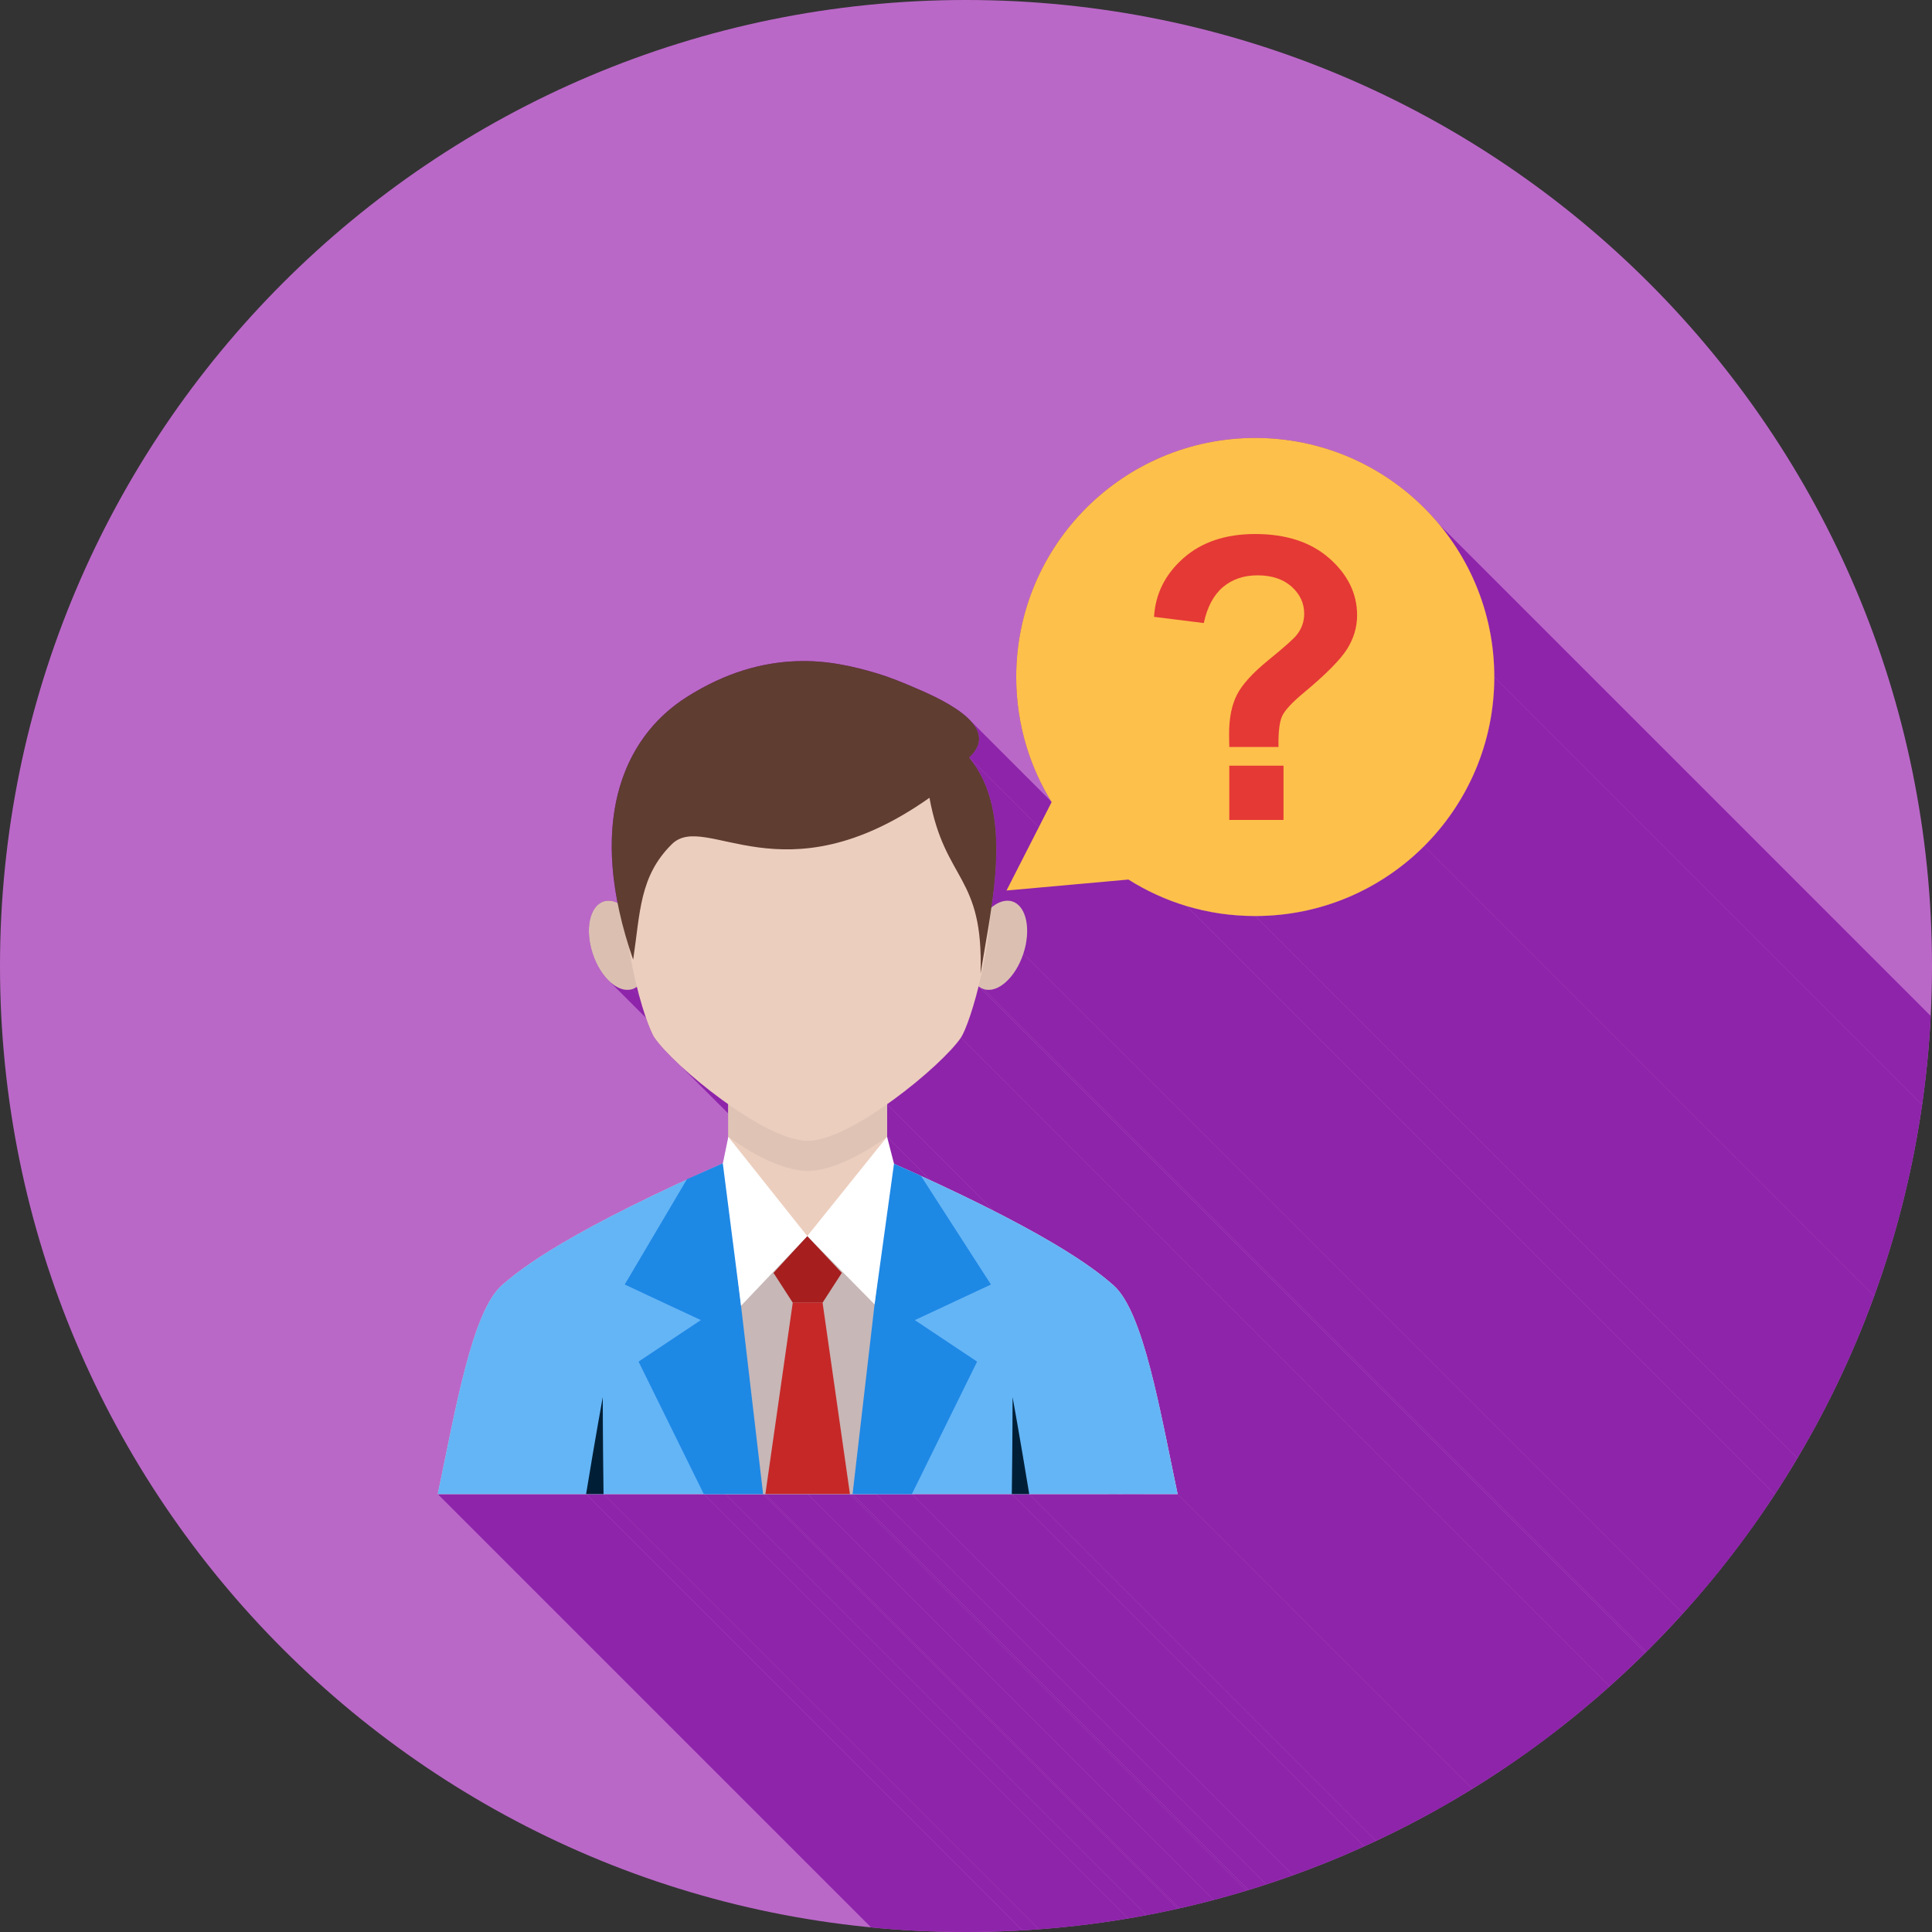 <?xml version="1.0" encoding="UTF-8"?>
<!DOCTYPE svg PUBLIC "-//W3C//DTD SVG 1.1//EN" "http://www.w3.org/Graphics/SVG/1.1/DTD/svg11.dtd">
<!-- Creator: CorelDRAW -->
<svg xmlns="http://www.w3.org/2000/svg" xml:space="preserve" width="2048px" height="2048px" style="shape-rendering:geometricPrecision; text-rendering:geometricPrecision; image-rendering:optimizeQuality; fill-rule:evenodd; clip-rule:evenodd"
viewBox="0 0 2048 2048"
 xmlns:xlink="http://www.w3.org/1999/xlink">
 <rect x="0" y="0" width="2048" height="2048" fill="#333333" stroke="none"/>
 <defs>
  <style type="text/css">
   <![CDATA[
    .fil2 {fill:none}
    .fil14 {fill:#001F37}
    .fil10 {fill:#1E88E5}
    .fil8 {fill:#5F3D31}
    .fil5 {fill:#64B5F6}
    .fil1 {fill:#8E24AA}
    .fil12 {fill:#A61E1E}
    .fil0 {fill:#BA68C8}
    .fil13 {fill:#C62828}
    .fil9 {fill:#C7B7B7}
    .fil3 {fill:#DBC0B2}
    .fil7 {fill:#DFC4B6}
    .fil16 {fill:#E53935}
    .fil6 {fill:#ECCEBE}
    .fil15 {fill:#FDC04B}
    .fil4 {fill:#FFDDCC}
    .fil11 {fill:white}
   ]]>
  </style>
   <clipPath id="id0">
    <path d="M1024 0c565.538,0 1024,458.462 1024,1024 0,565.538 -458.462,1024 -1024,1024 -565.538,0 -1024,-458.462 -1024,-1024 0,-565.538 458.462,-1024 1024,-1024z"/>
   </clipPath>
 </defs>
 <g id="Layer_x0020_1">
  <path class="fil0" d="M1024 0c565.538,0 1024,458.462 1024,1024 0,565.538 -458.462,1024 -1024,1024 -565.538,0 -1024,-458.462 -1024,-1024 0,-565.538 458.462,-1024 1024,-1024z"/>
  <g style="clip-path:url(#id0)">
   <g id="_385680712">
    <g>
     <polygon id="_2856415441" class="fil1" points="1526.13,556.454 2662.01,1692.34 2665.83,1697.08 2669.53,1701.91 2673.12,1706.83 2676.6,1711.85 2679.95,1716.94 2683.19,1722.13 2686.3,1727.39 2689.29,1732.74 2692.15,1738.16 2694.89,1743.66 2697.49,1749.24 2699.96,1754.89 2702.3,1760.6 2704.5,1766.39 2706.57,1772.25 2708.49,1778.17 2710.27,1784.15 2711.9,1790.19 2713.39,1796.29 2714.73,1802.45 2715.92,1808.66 2716.96,1814.92 2717.85,1821.24 2718.57,1827.6 2719.14,1834.01 2719.55,1840.47 2719.8,1846.96 2719.88,1853.5 1584,717.619 1583.92,711.081 1583.67,704.584 1583.26,698.128 1582.69,691.718 1581.96,685.354 1581.08,679.039 1580.04,672.775 1578.85,666.563 1577.51,660.406 1576.02,654.305 1574.39,648.264 1572.61,642.283 1570.68,636.364 1568.62,630.51 1566.42,624.722 1564.08,619.003 1561.61,613.355 1559.01,607.78 1556.27,602.279 1553.41,596.854 1550.42,591.508 1547.31,586.243 1544.07,581.06 1540.72,575.963 1537.24,570.951 1533.65,566.027 1529.94,561.195 "/>
     <polygon id="_285641568" class="fil1" points="1584,717.619 2719.88,1853.5 2719.8,1860.04 2719.55,1866.54 2719.14,1872.99 2718.57,1879.4 2717.85,1885.77 2716.96,1892.08 2715.92,1898.35 2714.73,1904.56 2713.39,1910.71 2711.9,1916.81 2710.27,1922.86 2708.49,1928.84 2706.57,1934.76 2704.5,1940.61 2702.3,1946.4 2699.96,1952.12 2697.49,1957.76 2694.89,1963.34 2692.15,1968.84 2689.29,1974.27 2686.3,1979.61 2683.19,1984.88 2679.95,1990.06 2676.6,1995.16 2673.12,2000.17 2669.53,2005.09 2665.83,2009.92 2662.01,2014.67 2658.08,2019.31 2654.04,2023.86 2649.9,2028.31 2645.65,2032.66 1509.77,896.779 1514.02,892.429 1518.16,887.978 1522.2,883.429 1526.13,878.783 1529.94,874.042 1533.65,869.211 1537.24,864.288 1540.72,859.275 1544.07,854.177 1547.31,848.995 1550.42,843.729 1553.41,838.384 1556.27,832.959 1559.01,827.457 1561.61,821.883 1564.08,816.234 1566.42,810.516 1568.62,804.728 1570.68,798.875 1572.61,792.955 1574.39,786.974 1576.02,780.932 1577.51,774.832 1578.85,768.675 1580.04,762.464 1581.08,756.199 1581.96,749.885 1582.69,743.521 1583.26,737.11 1583.67,730.655 1583.92,724.158 "/>
     <polygon id="_285643248" class="fil1" points="1509.77,896.779 2645.65,2032.66 2641.3,2036.91 2636.85,2041.05 2632.3,2045.09 2627.66,2049.02 2622.92,2052.84 2618.08,2056.54 2613.16,2060.13 2608.15,2063.61 2603.05,2066.96 2597.87,2070.2 2592.6,2073.31 2587.26,2076.3 2581.83,2079.16 2576.33,2081.9 2570.76,2084.5 2565.11,2086.97 2559.39,2089.31 2553.6,2091.51 2547.75,2093.57 2541.83,2095.5 2535.85,2097.28 2529.81,2098.91 2523.7,2100.4 2517.55,2101.74 2511.34,2102.93 2505.07,2103.97 2498.76,2104.85 2492.39,2105.58 2485.98,2106.15 2479.53,2106.56 2473.03,2106.81 2466.49,2106.89 1330.61,971.009 1337.15,970.926 1343.65,970.679 1350.1,970.269 1356.51,969.7 1362.88,968.972 1369.19,968.088 1375.45,967.05 1381.67,965.859 1387.82,964.518 1393.92,963.029 1399.97,961.393 1405.95,959.613 1411.86,957.692 1417.72,955.629 1423.51,953.428 1429.23,951.09 1434.87,948.62 1440.45,946.015 1445.95,943.281 1451.38,940.419 1456.72,937.43 1461.99,934.316 1467.17,931.08 1472.27,927.725 1477.28,924.25 1482.2,920.658 1487.03,916.953 1491.77,913.135 1496.42,909.206 1500.97,905.169 1505.42,901.026 "/>
     <polygon id="_285643440" class="fil1" points="1330.61,971.009 2466.49,2106.89 2464.1,2106.88 2461.72,2106.85 2459.34,2106.79 2456.97,2106.72 2454.61,2106.62 2452.26,2106.51 2449.91,2106.37 2447.56,2106.21 2445.23,2106.03 2442.9,2105.83 2440.58,2105.61 2438.27,2105.36 2435.96,2105.1 2433.66,2104.82 2431.37,2104.51 2429.08,2104.19 2426.8,2103.84 2424.53,2103.48 2422.27,2103.09 2420.01,2102.69 2417.76,2102.26 2415.52,2101.82 2413.29,2101.35 2411.06,2100.87 2408.84,2100.36 2406.63,2099.84 2404.42,2099.29 2402.22,2098.73 2400.03,2098.15 2397.85,2097.54 2395.68,2096.92 2393.51,2096.28 1257.63,960.398 1259.8,961.039 1261.97,961.661 1264.15,962.264 1266.34,962.847 1268.54,963.411 1270.75,963.955 1272.96,964.479 1275.18,964.985 1277.4,965.469 1279.64,965.935 1281.88,966.38 1284.13,966.806 1286.39,967.211 1288.65,967.596 1290.92,967.961 1293.2,968.306 1295.49,968.631 1297.78,968.935 1300.08,969.219 1302.38,969.481 1304.7,969.725 1307.02,969.946 1309.35,970.146 1311.68,970.327 1314.02,970.487 1316.37,970.625 1318.73,970.742 1321.09,970.837 1323.46,970.912 1325.84,970.966 1328.22,970.998 "/>
     <polygon id="_285643344" class="fil1" points="1028.77,764.02 2164.65,1899.9 2166.99,1902.61 2169.03,1905.38 2170.74,1908.2 2172.09,1911.08 2173.05,1914.01 2173.59,1916.98 2173.68,1920 2173.3,1923.07 2172.4,1926.17 2170.97,1929.3 2168.98,1932.47 2166.38,1935.67 2163.16,1938.9 1027.28,803.017 1030.5,799.789 1033.09,796.589 1035.09,793.42 1036.52,790.283 1037.42,787.183 1037.8,784.121 1037.71,781.103 1037.17,778.127 1036.21,775.199 1034.86,772.322 1033.15,769.498 1031.11,766.73 "/>
     <polygon id="_285643272" class="fil1" points="1027.28,803.017 2163.16,1938.9 2166.24,1942.8 2169.1,1946.81 2171.77,1950.92 2174.25,1955.13 2176.53,1959.43 2178.64,1963.83 2180.57,1968.31 2182.32,1972.87 2183.91,1977.52 2185.34,1982.24 2186.61,1987.03 2187.73,1991.89 2188.71,1996.82 2189.54,2001.81 2190.25,2006.85 2190.82,2011.95 2191.27,2017.1 2191.6,2022.29 2191.82,2027.53 2191.93,2032.81 2191.94,2038.12 2191.86,2043.46 2191.68,2048.83 2191.41,2054.23 2191.07,2059.64 2190.65,2065.08 2190.16,2070.52 2189.6,2075.97 2188.99,2081.43 2188.32,2086.89 2187.61,2092.35 2186.85,2097.8 1050.97,961.921 1051.73,956.468 1052.44,951.01 1053.11,945.55 1053.72,940.091 1054.28,934.637 1054.77,929.193 1055.19,923.761 1055.53,918.346 1055.8,912.951 1055.97,907.58 1056.06,902.237 1056.05,896.925 1055.94,891.649 1055.72,886.411 1055.39,881.216 1054.94,876.067 1054.37,870.968 1053.66,865.924 1052.83,860.936 1051.85,856.009 1050.73,851.148 1049.46,846.355 1048.03,841.634 1046.44,836.989 1044.68,832.425 1042.76,827.943 1040.65,823.549 1038.37,819.246 1035.89,815.037 1033.22,810.927 1030.36,806.919 "/>
     <polygon id="_285642768" class="fil1" points="1099.44,941.066 2235.32,2076.95 2202.81,2079.87 1066.93,943.992 "/>
     <polygon id="_285642984" class="fil1" points="1080.52,960.329 2216.4,2096.21 2217.4,2097.35 2218.35,2098.58 2219.23,2099.9 2220.05,2101.31 2220.81,2102.8 2221.5,2104.36 2222.13,2106.01 2222.69,2107.72 2223.18,2109.5 2223.61,2111.34 2223.97,2113.25 2224.25,2115.21 2224.47,2117.22 2224.62,2119.29 2224.7,2121.4 2224.71,2123.56 2224.64,2125.76 2224.5,2127.99 2224.29,2130.25 2224,2132.55 2223.64,2134.87 2223.2,2137.22 2222.68,2139.58 2222.09,2141.96 2221.41,2144.35 2220.66,2146.75 1084.78,1010.87 1085.53,1008.47 1086.2,1006.08 1086.8,1003.7 1087.32,1001.33 1087.75,998.989 1088.12,996.668 1088.41,994.372 1088.62,992.105 1088.76,989.873 1088.83,987.676 1088.82,985.52 1088.74,983.407 1088.59,981.341 1088.37,979.325 1088.09,977.363 1087.73,975.458 1087.3,973.614 1086.81,971.834 1086.25,970.123 1085.62,968.482 1084.93,966.916 1084.17,965.429 1083.35,964.022 1082.47,962.702 1081.52,961.47 "/>
     <polygon id="_285642840" class="fil1" points="1084.78,1010.87 2220.66,2146.75 2219.84,2149.13 2218.96,2151.45 2218.02,2153.72 2217.03,2155.93 2216,2158.07 2214.91,2160.16 2213.78,2162.17 2212.6,2164.12 2211.39,2166 2210.13,2167.81 2208.85,2169.54 2207.53,2171.19 2206.18,2172.77 2204.81,2174.26 2203.41,2175.67 2201.99,2176.99 2200.55,2178.22 2199.1,2179.35 2197.63,2180.4 2196.15,2181.35 2194.67,2182.19 2193.17,2182.94 2191.68,2183.59 2190.18,2184.12 2188.69,2184.55 2187.2,2184.87 2185.72,2185.08 2184.26,2185.17 2182.8,2185.14 2181.36,2185 2179.94,2184.73 2178.54,2184.33 1042.66,1048.45 1044.06,1048.84 1045.48,1049.11 1046.92,1049.26 1048.37,1049.29 1049.84,1049.2 1051.32,1048.99 1052.81,1048.67 1054.3,1048.24 1055.8,1047.7 1057.29,1047.06 1058.78,1046.31 1060.27,1045.46 1061.75,1044.52 1063.22,1043.47 1064.67,1042.33 1066.11,1041.1 1067.53,1039.78 1068.93,1038.38 1070.3,1036.89 1071.65,1035.31 1072.97,1033.66 1074.25,1031.93 1075.51,1030.12 1076.72,1028.24 1077.89,1026.29 1079.03,1024.28 1080.11,1022.19 1081.15,1020.04 1082.14,1017.84 1083.08,1015.57 1083.96,1013.24 "/>
     <polygon id="_285643128" class="fil1" points="1042.66,1048.45 2178.54,2184.33 2177.82,2184.08 2177.11,2183.79 2176.42,2183.47 2175.75,2183.12 2175.09,2182.74 2174.45,2182.33 2173.83,2181.9 2173.22,2181.43 1037.33,1045.55 1037.94,1046.01 1038.57,1046.45 1039.21,1046.86 1039.87,1047.24 1040.54,1047.59 1041.23,1047.91 1041.94,1048.19 "/>
     <polygon id="_285644088" class="fil1" points="1037.33,1045.55 2173.22,2181.43 2172.56,2184.06 2171.9,2186.64 2171.23,2189.17 2170.56,2191.65 2169.9,2194.07 2169.23,2196.45 2168.56,2198.77 2167.89,2201.04 2167.23,2203.25 2166.57,2205.4 2165.91,2207.49 2165.26,2209.53 2164.61,2211.5 2163.97,2213.41 2163.33,2215.26 2162.71,2217.04 2162.09,2218.76 2161.48,2220.41 2160.89,2221.99 2160.3,2223.5 2159.73,2224.94 2159.17,2226.31 2158.62,2227.61 2158.09,2228.83 2157.57,2229.98 2157.08,2231.05 2156.59,2232.05 2156.13,2232.96 2155.69,2233.8 2155.26,2234.55 2154.86,2235.23 2154.48,2235.81 1018.6,1099.93 1018.98,1099.34 1019.38,1098.67 1019.81,1097.92 1020.25,1097.08 1020.71,1096.17 1021.19,1095.17 1021.69,1094.1 1022.21,1092.95 1022.74,1091.73 1023.29,1090.43 1023.85,1089.06 1024.42,1087.62 1025,1086.11 1025.6,1084.52 1026.21,1082.87 1026.83,1081.16 1027.45,1079.37 1028.09,1077.53 1028.73,1075.62 1029.37,1073.64 1030.03,1071.61 1030.69,1069.52 1031.35,1067.36 1032.01,1065.15 1032.68,1062.89 1033.35,1060.57 1034.01,1058.19 1034.68,1055.76 1035.35,1053.28 1036.01,1050.75 1036.68,1048.18 "/>
     <polygon id="_285643656" class="fil1" points="1018.6,1099.93 2154.48,2235.81 2153.4,2237.35 2152.19,2238.97 2150.87,2240.67 2149.43,2242.43 2147.88,2244.26 2146.21,2246.16 2144.45,2248.12 2142.58,2250.14 2140.61,2252.21 2138.54,2254.33 2136.39,2256.49 2134.14,2258.7 2131.81,2260.95 2129.41,2263.24 2126.92,2265.56 2124.36,2267.9 2121.73,2270.28 2119.03,2272.67 2116.27,2275.08 2113.44,2277.5 2110.57,2279.94 2107.64,2282.38 2104.66,2284.83 2101.63,2287.28 2098.56,2289.72 2095.45,2292.16 2092.31,2294.58 2089.14,2297 2085.94,2299.39 2082.71,2301.76 2079.46,2304.11 2076.2,2306.43 940.318,1170.55 943.582,1168.23 946.83,1165.88 950.056,1163.51 953.258,1161.11 956.431,1158.7 959.573,1156.28 962.681,1153.84 965.748,1151.4 968.774,1148.95 971.754,1146.5 974.685,1144.06 977.563,1141.62 980.384,1139.2 983.147,1136.79 985.844,1134.39 988.476,1132.02 991.037,1129.67 993.524,1127.36 995.933,1125.07 998.261,1122.82 1000.51,1120.61 1002.66,1118.44 1004.73,1116.32 1006.69,1114.26 1008.56,1112.24 1010.33,1110.28 1011.99,1108.38 1013.55,1106.55 1014.99,1104.78 1016.31,1103.09 1017.51,1101.47 "/>
     <polygon id="_285643584" class="fil1" points="940.318,1170.55 2076.2,2306.43 2076.2,2340.92 940.318,1205.04 "/>
     <polygon id="_285643920" class="fil1" points="940.318,1205.04 2076.2,2340.92 2083.56,2369.54 947.675,1233.66 "/>
     <polygon id="_285644160" class="fil1" points="1180.44,1362.57 2316.32,2498.45 2319.25,2501.3 2322.1,2504.58 2324.87,2508.27 2327.57,2512.36 2330.19,2516.83 2332.75,2521.67 2335.24,2526.85 2337.67,2532.36 2340.03,2538.19 2342.34,2544.31 2344.59,2550.71 2346.79,2557.37 2348.95,2564.27 2351.05,2571.41 2353.11,2578.76 2355.13,2586.3 2357.12,2594.02 2359.06,2601.9 2360.98,2609.92 2362.86,2618.07 2364.72,2626.33 2366.56,2634.69 2368.37,2643.12 2370.17,2651.61 2371.95,2660.14 2373.71,2668.7 2375.47,2677.27 2377.22,2685.83 2378.96,2694.36 2380.71,2702.86 2382.45,2711.29 2384.2,2719.65 1248.32,1583.77 1246.57,1575.41 1244.82,1566.98 1243.08,1558.48 1241.34,1549.95 1239.59,1541.39 1237.83,1532.82 1236.06,1524.26 1234.28,1515.73 1232.49,1507.24 1230.68,1498.8 1228.84,1490.45 1226.98,1482.19 1225.1,1474.04 1223.18,1466.01 1221.24,1458.13 1219.25,1450.41 1217.23,1442.87 1215.17,1435.53 1213.07,1428.39 1210.91,1421.48 1208.71,1414.82 1206.46,1408.42 1204.15,1402.3 1201.78,1396.48 1199.36,1390.97 1196.87,1385.79 1194.31,1380.95 1191.69,1376.48 1188.99,1372.39 1186.22,1368.7 1183.37,1365.42 "/>
     <polygon id="_285643632" class="fil1" points="771.999,1170.54 1907.88,2306.43 1904.62,2304.11 1901.37,2301.76 1898.14,2299.39 1894.94,2296.99 1891.77,2294.58 1888.63,2292.16 1885.52,2289.72 1882.45,2287.28 1879.43,2284.83 1876.45,2282.38 1873.52,2279.94 1870.64,2277.5 1867.82,2275.08 1865.06,2272.67 1862.36,2270.27 1859.73,2267.9 1857.17,2265.56 721.284,1129.67 723.845,1132.02 726.475,1134.39 729.174,1136.78 731.936,1139.19 734.757,1141.62 737.634,1144.06 740.565,1146.5 743.545,1148.95 746.571,1151.39 749.638,1153.84 752.744,1156.27 755.886,1158.7 759.06,1161.11 762.262,1163.5 765.487,1165.88 768.734,1168.22 "/>
     <polygon id="_285643896" class="fil1" points="1091.02,1583.77 2226.9,2719.65 2208.43,2719.65 1072.55,1583.77 "/>
     <polygon id="_285644016" class="fil1" points="1072.55,1583.77 2208.43,2719.65 2102.5,2719.65 966.623,1583.77 "/>
     <polygon id="_285644064" class="fil1" points="966.623,1583.77 2102.5,2719.65 2064.36,2719.65 928.479,1583.77 "/>
     <polygon id="_285644256" class="fil1" points="928.479,1583.77 2064.36,2719.65 2039.64,2719.65 903.759,1583.77 "/>
     <polygon id="_285644640" class="fil1" points="903.759,1583.77 2039.64,2719.65 2036.87,2719.65 900.987,1583.77 "/>
     <polygon id="_285644688" class="fil1" points="900.987,1583.77 2036.87,2719.65 1992.04,2719.65 856.158,1583.77 "/>
     <polygon id="_285644952" class="fil1" points="856.158,1583.77 1992.04,2719.65 1947.21,2719.65 811.329,1583.77 "/>
     <polygon id="_285644352" class="fil1" points="811.329,1583.77 1947.21,2719.65 1944.8,2719.65 808.915,1583.77 "/>
     <polygon id="_285644400" class="fil1" points="808.915,1583.77 1944.8,2719.65 1904.91,2719.65 769.025,1583.77 "/>
     <polygon id="_285644712" class="fil1" points="769.025,1583.77 1904.91,2719.65 1881.93,2719.65 746.051,1583.77 "/>
     <polygon id="_285644592" class="fil1" points="746.051,1583.77 1881.93,2719.65 1775.65,2719.65 639.773,1583.77 "/>
     <polygon id="_285644616" class="fil1" points="639.773,1583.77 1775.65,2719.65 1757.17,2719.65 621.292,1583.77 "/>
     <polygon id="_285644760" class="fil1" points="621.292,1583.77 1757.17,2719.65 1599.88,2719.65 464,1583.77 "/>
     <polygon id="_285645648" class="fil1" points="675.103,1046.03 1810.98,2181.91 1810.44,2182.29 1809.88,2182.65 1809.32,2182.99 1808.74,2183.3 1808.14,2183.59 1807.54,2183.86 1806.92,2184.1 1806.29,2184.33 670.412,1048.44 671.04,1048.22 671.657,1047.98 672.262,1047.71 672.854,1047.42 673.434,1047.1 674.004,1046.77 674.56,1046.41 "/>
     <polygon id="_285645552" class="fil1" points="670.412,1048.44 1806.29,2184.33 1804.89,2184.72 1803.47,2184.99 1802.03,2185.14 1800.57,2185.17 1799.1,2185.08 1797.62,2184.87 1796.14,2184.55 1794.64,2184.12 1793.15,2183.58 1791.65,2182.94 1790.16,2182.19 1788.67,2181.34 1787.19,2180.4 1785.73,2179.35 1784.27,2178.21 1782.83,2176.98 1781.41,2175.67 645.532,1039.78 646.952,1041.1 648.39,1042.33 649.845,1043.47 651.313,1044.51 652.792,1045.46 654.278,1046.31 655.771,1047.06 657.266,1047.7 658.762,1048.24 660.254,1048.67 661.741,1048.99 663.221,1049.19 664.691,1049.28 666.147,1049.26 667.588,1049.11 669.011,1048.84 "/>
     <polygon id="_285645600" class="fil1" points="1248.32,1583.77 2384.2,2719.65 2226.9,2719.65 1091.02,1583.77 "/>
     <polygon id="_285645336" class="fil1" points="1257.63,960.398 2393.51,2096.28 2391.47,2095.66 2389.45,2095.02 2387.42,2094.36 2385.41,2093.69 2383.4,2093 2381.4,2092.29 2379.41,2091.57 2377.42,2090.83 2375.45,2090.07 2373.48,2089.3 2371.51,2088.51 2369.56,2087.71 2367.61,2086.88 2365.67,2086.04 2363.74,2085.19 2361.81,2084.32 2359.89,2083.43 2357.98,2082.53 2356.08,2081.61 2354.18,2080.68 2352.3,2079.73 2350.42,2078.76 2348.55,2077.78 2346.68,2076.78 2344.83,2075.77 2342.98,2074.74 2341.14,2073.69 2339.3,2072.63 2337.48,2071.56 2335.66,2070.47 2333.85,2069.36 2332.05,2068.24 1196.17,932.361 1197.97,933.481 1199.78,934.587 1201.6,935.677 1203.42,936.752 1205.25,937.811 1207.1,938.855 1208.94,939.884 1210.8,940.898 1212.66,941.896 1214.54,942.877 1216.42,943.843 1218.3,944.794 1220.2,945.729 1222.1,946.647 1224.01,947.551 1225.93,948.438 1227.85,949.308 1229.79,950.162 1231.73,951.001 1233.68,951.823 1235.63,952.628 1237.59,953.418 1239.57,954.191 1241.54,954.948 1243.53,955.687 1245.52,956.411 1247.52,957.118 1249.53,957.807 1251.54,958.481 1253.56,959.136 1255.59,959.775 "/>
     <polygon id="_285645048" class="fil1" points="1196.17,932.361 2332.05,2068.24 2235.32,2076.95 1099.44,941.066 "/>
    </g>
    <path id="_385680520" class="fil1" d="M1330.61 464.229c69.953,0 133.302,28.371 179.16,74.23 45.86,45.859 74.231,109.207 74.231,179.16 0,69.952 -28.371,133.3 -74.231,179.159 -45.859,45.86 -109.207,74.23 -179.16,74.23 -25.525,0 -49.906,-3.669 -72.98,-10.611 -21.758,-6.546 -42.288,-16.003 -61.461,-28.037l-96.727 8.706 -32.509 2.926 14.835 -29.086 32.965 -64.635c-11.539,-18.725 -20.328,-38.331 -26.511,-58.553 -7.423,-24.272 -11.001,-49.114 -11.001,-74.099 0,-69.953 28.371,-133.302 74.231,-179.16 45.858,-45.859 109.206,-74.23 179.158,-74.23zm-279.642 497.692c7.299,-6.061 15.229,-8.621 22.252,-6.305 14.826,4.877 20.006,29.617 11.558,55.251 -8.44,25.641 -27.304,42.462 -42.122,37.583 -1.943,-0.64 -3.719,-1.622 -5.322,-2.901 -6.997,28.271 -14.781,48.555 -18.739,54.383 -10.854,15.986 -43.371,46.047 -78.278,70.613l0 34.496 7.357 28.613c9.867,4.384 19.322,8.642 28.381,12.778l0.201 0.092c140.267,64.076 185.386,99.398 204.187,116.041 31.675,28.028 49.193,132.499 67.874,221.204l-157.295 0 -18.47 0 -105.93 0 -38.144 0 -24.721 0 -2.772 0 -44.829 0 -44.829 0 -2.414 0 -39.891 0 -22.974 0 -106.278 0 -18.481 0 -157.292 0c18.68,-88.706 36.207,-193.177 67.873,-221.204 18.52,-16.395 61.03,-50.065 196.107,-112.176l0.188 -0.318 23.148 -10.279c4.853,-2.178 9.814,-4.387 14.883,-6.63l5.799 -28.122 0 -34.499c-34.903,-24.567 -67.417,-54.626 -78.27,-70.611 -3.938,-5.794 -11.658,-25.884 -18.625,-53.907 -1.434,1.046 -3,1.861 -4.691,2.418 -14.826,4.886 -33.69,-11.935 -42.129,-37.576 -8.441,-25.634 -3.268,-50.374 11.555,-55.251 4.678,-1.543 9.757,-0.922 14.785,1.454 -21.207,-108.291 14.333,-180.754 73.269,-218.165 41.731,-26.489 80.617,-36.689 116.392,-38.042 31.005,-1.172 59.596,5.101 85.958,13.092 12.888,3.906 24.757,8.756 35.946,13.53 24.889,10.62 98.865,40.969 61.096,75.532 33.87,41.047 31.985,100.786 23.685,158.904z"/>
   </g>
  </g>
  <path class="fil2" d="M1024 0c565.538,0 1024,458.462 1024,1024 0,565.538 -458.462,1024 -1024,1024 -565.538,0 -1024,-458.462 -1024,-1024 0,-565.538 458.462,-1024 1024,-1024z"/>
  <path class="fil3" d="M1073.22 955.616c-14.819,-4.887 -33.681,11.935 -42.122,37.574 -8.44,25.634 -3.268,50.374 11.558,55.259 14.818,4.879 33.681,-11.942 42.122,-37.583 8.447,-25.634 3.268,-50.374 -11.558,-55.251z"/>
  <path class="fil3" d="M639.838 955.616c14.826,-4.887 33.69,11.942 42.13,37.574 8.44,25.634 3.268,50.374 -11.556,55.252 -14.826,4.886 -33.69,-11.935 -42.129,-37.576 -8.441,-25.634 -3.268,-50.374 11.555,-55.251z"/>
  <path class="fil4" d="M934.559 1227.88c173.336,75.986 225.333,116.497 245.884,134.689 31.675,28.028 49.193,132.499 67.874,221.204l-392.159 0 -392.158 0c18.68,-88.706 36.207,-193.177 67.873,-221.204 20.551,-18.192 70.643,-57.658 243.981,-133.654l158.705 -1.036z"/>
  <path class="fil5" d="M934.567 1227.88c173.328,75.986 225.325,116.497 245.876,134.689 31.675,28.028 49.193,132.499 67.874,221.204l-392.159 0 -392.151 0c18.679,-88.706 36.2,-193.177 67.872,-221.204 20.545,-18.192 70.637,-57.658 243.975,-133.654l158.713 -1.036z"/>
  <path class="fil6" d="M771.999 1076.41l0 192.132c46.29,56.694 122.036,54.731 168.319,0l0 -192.132c0,-103.748 -168.319,-103.748 -168.319,0z"/>
  <path class="fil7" d="M771.999 1076.41l0 128.636c31.848,23.215 62.544,36.22 84.159,36.22 21.615,0 52.317,-13.005 84.159,-36.22l0 -128.636c0,-103.748 -168.319,-103.748 -168.319,0z"/>
  <path class="fil6" d="M856.158 731.457c282.47,0 180.888,341.309 162.437,368.475 -20.346,29.963 -116.799,109.376 -162.437,109.376 -45.638,0 -142.086,-79.413 -162.43,-109.376 -18.458,-27.165 -120.04,-368.475 162.43,-368.475z"/>
  <path class="fil8" d="M985.272 845.678c16.384,89.516 57.418,81.161 54.163,186.204 12.133,-75.366 35.753,-170.812 -12.151,-228.866 37.769,-34.563 -36.207,-64.911 -61.096,-75.532 -11.189,-4.774 -23.058,-9.624 -35.946,-13.53 -26.362,-7.991 -54.953,-14.264 -85.958,-13.092 -35.774,1.354 -74.661,11.554 -116.392,38.042 -69.262,43.967 -106.211,136.343 -56.717,278.388 7.517,-50.055 6.579,-88.407 41.015,-122.427 35.954,-35.518 117.025,60.971 273.082,-49.188z"/>
  <path class="fil9" d="M855.721 1310.32c0,0 117.45,28.039 117.45,35.148 0,7.11 -44.692,238.301 -44.692,238.301l-159.455 0 -18.276 -237.281 104.973 -36.168z"/>
  <polygon class="fil10" points="940.318,1230.41 940.318,1268.54 903.759,1583.77 966.623,1583.77 1035.78,1443.37 969.768,1399.36 1050.44,1361.64 976.257,1246.52 "/>
  <polygon class="fil10" points="771.999,1230.61 771.993,1268.54 808.915,1583.77 746.051,1583.77 676.901,1443.37 742.909,1399.36 662.232,1361.64 728.168,1250.07 "/>
  <polygon class="fil11" points="940.318,1205.04 947.675,1233.66 927.085,1382.69 855.721,1310.33 "/>
  <path class="fil12" d="M892.352 1349.31l-20.384 31.576c-10.533,0 -21.081,0 -31.615,0l-20.389 -31.576 35.757 -38.985 36.631 38.985z"/>
  <polygon class="fil13" points="871.968,1380.88 900.987,1583.77 811.329,1583.77 840.348,1380.88 "/>
  <polygon class="fil11" points="771.999,1205.04 766.194,1233.19 785.539,1384.18 855.721,1310.33 "/>
  <path class="fil14" d="M1091.02 1583.77l-18.47 0c0.826,-59.719 0.826,-102.762 0.826,-102.762 0,0 8.183,44.731 17.645,102.762z"/>
  <path class="fil14" d="M621.292 1583.77l18.481 0c-0.826,-59.719 -0.826,-102.762 -0.826,-102.762 0,0 -8.181,44.731 -17.655,102.762z"/>
  <path class="fil15" d="M1330.61 464.229c69.953,0 133.302,28.371 179.16,74.23 45.86,45.859 74.231,109.207 74.231,179.16 0,69.952 -28.371,133.3 -74.231,179.159 -45.859,45.86 -109.207,74.23 -179.16,74.23 -25.525,0 -49.906,-3.669 -72.98,-10.611 -21.758,-6.546 -42.288,-16.003 -61.461,-28.037l-96.727 8.706 -32.509 2.926 14.835 -29.086 32.965 -64.635c-11.539,-18.725 -20.328,-38.331 -26.511,-58.553 -7.423,-24.272 -11.001,-49.114 -11.001,-74.099 0,-69.953 28.371,-133.302 74.231,-179.16 45.858,-45.859 109.206,-74.23 179.158,-74.23z"/>
  <path class="fil16" d="M1303.09 869.148l0 -57.482 57.483 0 0 57.482 -57.483 0zm52.175 -77.319l-52.175 0c-0.139,-7.543 -0.209,-12.083 -0.209,-13.76 0,-16.903 2.794,-30.802 8.381,-41.698 5.589,-10.965 16.833,-23.19 33.595,-36.879 16.765,-13.618 26.822,-22.559 30.034,-26.819 5.099,-6.635 7.613,-14.04 7.613,-22.073 0,-11.174 -4.47,-20.744 -13.41,-28.776 -8.94,-7.962 -20.955,-11.943 -36.111,-11.943 -14.596,0 -26.819,4.191 -36.669,12.503 -9.777,8.311 -16.553,21.023 -20.256,38.065l-52.733 -6.565c1.468,-24.447 11.875,-45.19 31.152,-62.232 19.348,-17.042 44.63,-25.564 76.062,-25.564 32.967,0 59.229,8.661 78.785,25.913 19.486,17.251 29.265,37.296 29.265,60.276 0,12.641 -3.632,24.655 -10.756,35.969 -7.194,11.316 -22.491,26.751 -45.959,46.239 -12.151,10.127 -19.696,18.229 -22.63,24.376 -2.933,6.145 -4.26,17.112 -3.98,32.967z"/>
 </g>
</svg>
